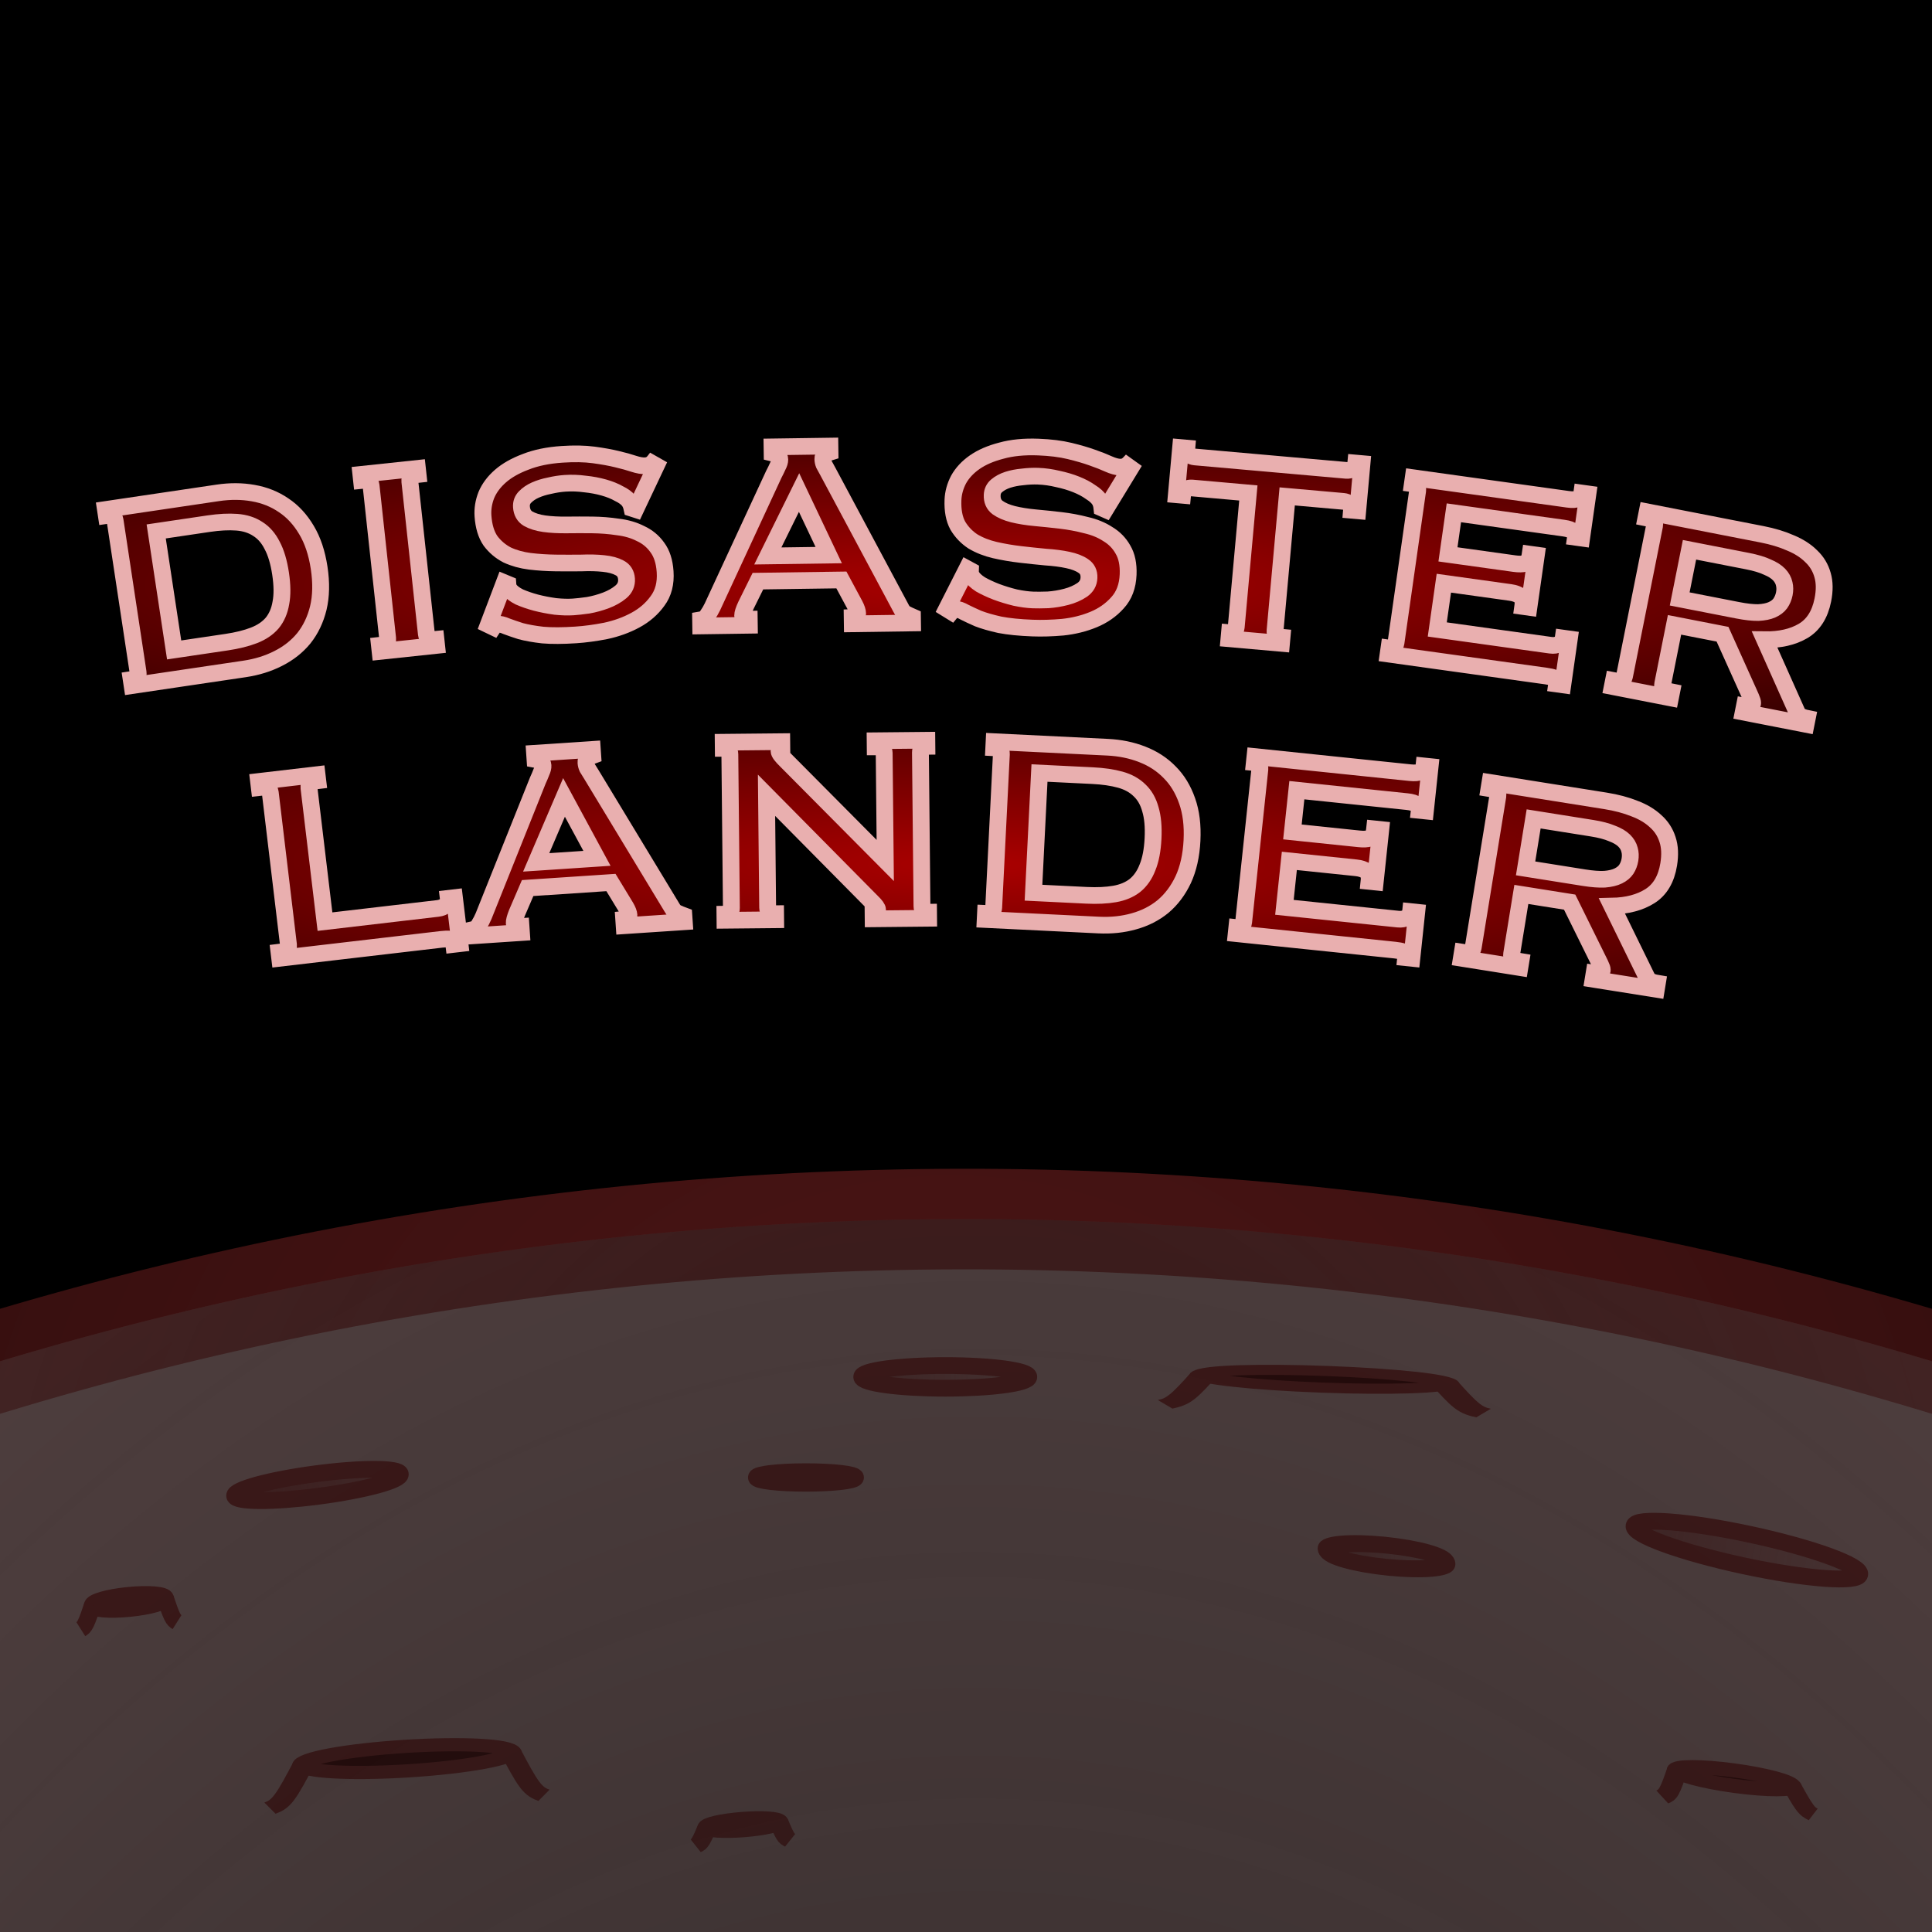 <?xml version="1.0" encoding="UTF-8" standalone="no"?>
<!-- Created with Inkscape (http://www.inkscape.org/) -->

<svg
   width="800"
   height="800"
   viewBox="0 0 211.667 211.667"
   version="1.1"
   id="svg1198"
   sodipodi:docname="disaster-lander-0016.svg"
   inkscape:export-filename="/Users/beacom/digital-art/vector/branding/disaster-lander-0016.png"
   inkscape:export-xdpi="96"
   inkscape:export-ydpi="96"
   inkscape:version="1.1.1 (c3084ef, 2021-09-22)"
   xmlns:inkscape="http://www.inkscape.org/namespaces/inkscape"
   xmlns:sodipodi="http://sodipodi.sourceforge.net/DTD/sodipodi-0.dtd"
   xmlns:xlink="http://www.w3.org/1999/xlink"
   xmlns="http://www.w3.org/2000/svg"
   xmlns:svg="http://www.w3.org/2000/svg">
  <sodipodi:namedview
     id="namedview1200"
     pagecolor="#ffffff"
     bordercolor="#fffb04"
     borderopacity="1"
     inkscape:pageshadow="2"
     inkscape:pageopacity="0.0"
     inkscape:pagecheckerboard="0"
     inkscape:document-units="mm"
     showgrid="false"
     units="px"
     showborder="true"
     inkscape:snap-page="true"
     inkscape:zoom="0.64432233"
     inkscape:cx="440.77318"
     inkscape:cy="452.41332"
     inkscape:window-width="1439"
     inkscape:window-height="763"
     inkscape:window-x="0"
     inkscape:window-y="25"
     inkscape:window-maximized="0"
     inkscape:current-layer="layer1"
     borderlayer="true" />
  <defs
     id="defs1195">
    <linearGradient
       inkscape:collect="always"
       id="linearGradient34368">
      <stop
         style="stop-color:#aa0000;stop-opacity:1;"
         offset="0"
         id="stop34364" />
      <stop
         style="stop-color:#aa0000;stop-opacity:0;"
         offset="1"
         id="stop34366" />
    </linearGradient>
    <radialGradient
       inkscape:collect="always"
       xlink:href="#linearGradient34368"
       id="radialGradient1681"
       cx="539.039"
       cy="-118.821"
       fx="539.039"
       fy="-118.821"
       r="212.807"
       gradientTransform="matrix(2.619,0.013,-0.002,0.396,-872.726,-78.777)"
       gradientUnits="userSpaceOnUse" />
    <radialGradient
       inkscape:collect="always"
       xlink:href="#linearGradient34368"
       id="radialGradient1689"
       cx="539.039"
       cy="-118.821"
       fx="539.039"
       fy="-118.821"
       r="212.807"
       gradientTransform="matrix(2.619,0.013,-0.002,0.396,-872.726,-78.777)"
       gradientUnits="userSpaceOnUse" />
    <radialGradient
       inkscape:collect="always"
       xlink:href="#linearGradient34368"
       id="radialGradient1704"
       cx="539.46"
       cy="-114.507"
       fx="539.46"
       fy="-114.507"
       r="258.689"
       gradientTransform="matrix(2.085,-0.002,3.5161887e-4,0.307,-585.514,-78.011)"
       gradientUnits="userSpaceOnUse" />
    <radialGradient
       inkscape:collect="always"
       xlink:href="#linearGradient34368"
       id="radialGradient1712"
       cx="539.46"
       cy="-114.507"
       fx="539.46"
       fy="-114.507"
       r="258.689"
       gradientTransform="matrix(2.085,-0.002,3.5161887e-4,0.307,-585.514,-78.011)"
       gradientUnits="userSpaceOnUse" />
    <inkscape:path-effect
       effect="bspline"
       id="path-effect43727"
       is_visible="true"
       lpeversion="1"
       weight="33.333"
       steps="2"
       helper_size="0"
       apply_no_weight="true"
       apply_with_weight="true"
       only_selected="false" />
    <inkscape:path-effect
       effect="bspline"
       id="path-effect43731"
       is_visible="true"
       lpeversion="1"
       weight="33.333"
       steps="2"
       helper_size="0"
       apply_no_weight="true"
       apply_with_weight="true"
       only_selected="false" />
    <inkscape:path-effect
       effect="bspline"
       id="path-effect43093"
       is_visible="true"
       lpeversion="1"
       weight="33.333"
       steps="2"
       helper_size="0"
       apply_no_weight="true"
       apply_with_weight="true"
       only_selected="false" />
    <inkscape:path-effect
       effect="bspline"
       id="path-effect43097"
       is_visible="true"
       lpeversion="1"
       weight="33.333"
       steps="2"
       helper_size="0"
       apply_no_weight="true"
       apply_with_weight="true"
       only_selected="false" />
    <inkscape:path-effect
       effect="bspline"
       id="path-effect43077"
       is_visible="true"
       lpeversion="1"
       weight="33.333"
       steps="2"
       helper_size="0"
       apply_no_weight="true"
       apply_with_weight="true"
       only_selected="false" />
    <inkscape:path-effect
       effect="bspline"
       id="path-effect43081"
       is_visible="true"
       lpeversion="1"
       weight="33.333"
       steps="2"
       helper_size="0"
       apply_no_weight="true"
       apply_with_weight="true"
       only_selected="false" />
    <inkscape:path-effect
       effect="bspline"
       id="path-effect43061"
       is_visible="true"
       lpeversion="1"
       weight="33.333"
       steps="2"
       helper_size="0"
       apply_no_weight="true"
       apply_with_weight="true"
       only_selected="false" />
    <inkscape:path-effect
       effect="bspline"
       id="path-effect43065"
       is_visible="true"
       lpeversion="1"
       weight="33.333"
       steps="2"
       helper_size="0"
       apply_no_weight="true"
       apply_with_weight="true"
       only_selected="false" />
    <inkscape:path-effect
       effect="bspline"
       id="path-effect42793"
       is_visible="true"
       lpeversion="1"
       weight="33.333"
       steps="2"
       helper_size="0"
       apply_no_weight="true"
       apply_with_weight="true"
       only_selected="false" />
    <inkscape:path-effect
       effect="bspline"
       id="path-effect43044"
       is_visible="true"
       lpeversion="1"
       weight="33.333"
       steps="2"
       helper_size="0"
       apply_no_weight="true"
       apply_with_weight="true"
       only_selected="false" />
    <radialGradient
       inkscape:collect="always"
       xlink:href="#linearGradient34368"
       id="radialGradient2617"
       cx="539.039"
       cy="-118.821"
       fx="539.039"
       fy="-118.821"
       r="212.807"
       gradientTransform="matrix(2.619,0.013,-0.002,0.396,-872.726,-78.777)"
       gradientUnits="userSpaceOnUse" />
    <radialGradient
       inkscape:collect="always"
       xlink:href="#linearGradient34368"
       id="radialGradient2625"
       cx="539.039"
       cy="-118.821"
       fx="539.039"
       fy="-118.821"
       r="212.807"
       gradientTransform="matrix(2.619,0.013,-0.002,0.396,-872.726,-78.777)"
       gradientUnits="userSpaceOnUse" />
    <radialGradient
       inkscape:collect="always"
       xlink:href="#linearGradient34368"
       id="radialGradient2640"
       cx="539.46"
       cy="-114.507"
       fx="539.46"
       fy="-114.507"
       r="258.689"
       gradientTransform="matrix(2.085,-0.002,3.5161887e-4,0.307,-585.514,-78.011)"
       gradientUnits="userSpaceOnUse" />
    <radialGradient
       inkscape:collect="always"
       xlink:href="#linearGradient34368"
       id="radialGradient2648"
       cx="539.46"
       cy="-114.507"
       fx="539.46"
       fy="-114.507"
       r="258.689"
       gradientTransform="matrix(2.085,-0.002,3.5161887e-4,0.307,-585.514,-78.011)"
       gradientUnits="userSpaceOnUse" />
    <radialGradient
       inkscape:collect="always"
       xlink:href="#linearGradient34368"
       id="radialGradient34372"
       cx="539.46"
       cy="-114.507"
       fx="539.46"
       fy="-114.507"
       r="258.689"
       gradientTransform="matrix(2.085,-0.002,3.5161887e-4,0.307,-585.514,-78.011)"
       gradientUnits="userSpaceOnUse" />
    <radialGradient
       inkscape:collect="always"
       xlink:href="#linearGradient34368"
       id="radialGradient3732"
       cx="539.46"
       cy="-114.507"
       fx="539.46"
       fy="-114.507"
       r="258.689"
       gradientTransform="matrix(2.085,-0.002,3.5161887e-4,0.307,-585.514,-78.011)"
       gradientUnits="userSpaceOnUse" />
    <radialGradient
       inkscape:collect="always"
       xlink:href="#linearGradient34368"
       id="radialGradient3740"
       cx="539.46"
       cy="-114.507"
       fx="539.46"
       fy="-114.507"
       r="258.689"
       gradientTransform="matrix(2.085,-0.002,3.5161887e-4,0.307,-585.514,-78.011)"
       gradientUnits="userSpaceOnUse" />
    <radialGradient
       inkscape:collect="always"
       xlink:href="#linearGradient34368"
       id="radialGradient3748"
       cx="539.46"
       cy="-114.507"
       fx="539.46"
       fy="-114.507"
       r="258.689"
       gradientTransform="matrix(2.085,-0.002,3.5161887e-4,0.307,-585.514,-78.011)"
       gradientUnits="userSpaceOnUse" />
    <radialGradient
       inkscape:collect="always"
       xlink:href="#linearGradient34368"
       id="radialGradient3756"
       cx="539.46"
       cy="-114.507"
       fx="539.46"
       fy="-114.507"
       r="258.689"
       gradientTransform="matrix(2.085,-0.002,3.5161887e-4,0.307,-585.514,-78.011)"
       gradientUnits="userSpaceOnUse" />
    <radialGradient
       inkscape:collect="always"
       xlink:href="#linearGradient34368"
       id="radialGradient3764"
       cx="539.46"
       cy="-114.507"
       fx="539.46"
       fy="-114.507"
       r="258.689"
       gradientTransform="matrix(2.085,-0.002,3.5161887e-4,0.307,-585.514,-78.011)"
       gradientUnits="userSpaceOnUse" />
    <radialGradient
       inkscape:collect="always"
       xlink:href="#linearGradient34368"
       id="radialGradient3772"
       cx="539.46"
       cy="-114.507"
       fx="539.46"
       fy="-114.507"
       r="258.689"
       gradientTransform="matrix(2.085,-0.002,3.5161887e-4,0.307,-585.514,-78.011)"
       gradientUnits="userSpaceOnUse" />
    <radialGradient
       inkscape:collect="always"
       xlink:href="#linearGradient34368"
       id="radialGradient3780"
       cx="539.46"
       cy="-114.507"
       fx="539.46"
       fy="-114.507"
       r="258.689"
       gradientTransform="matrix(2.085,-0.002,3.5161887e-4,0.307,-585.514,-78.011)"
       gradientUnits="userSpaceOnUse" />
    <radialGradient
       inkscape:collect="always"
       xlink:href="#linearGradient34368"
       id="radialGradient3788"
       cx="539.46"
       cy="-114.507"
       fx="539.46"
       fy="-114.507"
       r="258.689"
       gradientTransform="matrix(2.085,-0.002,3.5161887e-4,0.307,-585.514,-78.011)"
       gradientUnits="userSpaceOnUse" />
    <radialGradient
       inkscape:collect="always"
       xlink:href="#linearGradient34368"
       id="radialGradient34370"
       cx="539.039"
       cy="-118.821"
       fx="539.039"
       fy="-118.821"
       r="212.807"
       gradientTransform="matrix(2.619,0.013,-0.002,0.396,-872.726,-78.777)"
       gradientUnits="userSpaceOnUse" />
    <radialGradient
       inkscape:collect="always"
       xlink:href="#linearGradient34368"
       id="radialGradient3803"
       cx="539.039"
       cy="-118.821"
       fx="539.039"
       fy="-118.821"
       r="212.807"
       gradientTransform="matrix(2.619,0.013,-0.002,0.396,-872.726,-78.777)"
       gradientUnits="userSpaceOnUse" />
    <radialGradient
       inkscape:collect="always"
       xlink:href="#linearGradient34368"
       id="radialGradient3811"
       cx="539.039"
       cy="-118.821"
       fx="539.039"
       fy="-118.821"
       r="212.807"
       gradientTransform="matrix(2.619,0.013,-0.002,0.396,-872.726,-78.777)"
       gradientUnits="userSpaceOnUse" />
    <radialGradient
       inkscape:collect="always"
       xlink:href="#linearGradient34368"
       id="radialGradient3819"
       cx="539.039"
       cy="-118.821"
       fx="539.039"
       fy="-118.821"
       r="212.807"
       gradientTransform="matrix(2.619,0.013,-0.002,0.396,-872.726,-78.777)"
       gradientUnits="userSpaceOnUse" />
    <radialGradient
       inkscape:collect="always"
       xlink:href="#linearGradient34368"
       id="radialGradient3827"
       cx="539.039"
       cy="-118.821"
       fx="539.039"
       fy="-118.821"
       r="212.807"
       gradientTransform="matrix(2.619,0.013,-0.002,0.396,-872.726,-78.777)"
       gradientUnits="userSpaceOnUse" />
    <radialGradient
       inkscape:collect="always"
       xlink:href="#linearGradient34368"
       id="radialGradient3835"
       cx="539.039"
       cy="-118.821"
       fx="539.039"
       fy="-118.821"
       r="212.807"
       gradientTransform="matrix(2.619,0.013,-0.002,0.396,-872.726,-78.777)"
       gradientUnits="userSpaceOnUse" />
    <radialGradient
       inkscape:collect="always"
       xlink:href="#linearGradient34368"
       id="radialGradient3843"
       cx="539.039"
       cy="-118.821"
       fx="539.039"
       fy="-118.821"
       r="212.807"
       gradientTransform="matrix(2.619,0.013,-0.002,0.396,-872.726,-78.777)"
       gradientUnits="userSpaceOnUse" />
    <radialGradient
       inkscape:collect="always"
       xlink:href="#linearGradient34368"
       id="radialGradient3869"
       gradientUnits="userSpaceOnUse"
       gradientTransform="matrix(2.085,-0.002,3.5161887e-4,0.307,-585.514,-78.011)"
       cx="539.46"
       cy="-114.507"
       fx="539.46"
       fy="-114.507"
       r="258.689" />
    <radialGradient
       inkscape:collect="always"
       xlink:href="#linearGradient34368"
       id="radialGradient3871"
       gradientUnits="userSpaceOnUse"
       gradientTransform="matrix(2.085,-0.002,3.5161887e-4,0.307,-585.514,-78.011)"
       cx="539.46"
       cy="-114.507"
       fx="539.46"
       fy="-114.507"
       r="258.689" />
    <radialGradient
       inkscape:collect="always"
       xlink:href="#linearGradient34368"
       id="radialGradient3873"
       gradientUnits="userSpaceOnUse"
       gradientTransform="matrix(2.085,-0.002,3.5161887e-4,0.307,-585.514,-78.011)"
       cx="539.46"
       cy="-114.507"
       fx="539.46"
       fy="-114.507"
       r="258.689" />
    <radialGradient
       inkscape:collect="always"
       xlink:href="#linearGradient34368"
       id="radialGradient3875"
       gradientUnits="userSpaceOnUse"
       gradientTransform="matrix(2.085,-0.002,3.5161887e-4,0.307,-585.514,-78.011)"
       cx="539.46"
       cy="-114.507"
       fx="539.46"
       fy="-114.507"
       r="258.689" />
    <radialGradient
       inkscape:collect="always"
       xlink:href="#linearGradient34368"
       id="radialGradient3877"
       gradientUnits="userSpaceOnUse"
       gradientTransform="matrix(2.085,-0.002,3.5161887e-4,0.307,-585.514,-78.011)"
       cx="539.46"
       cy="-114.507"
       fx="539.46"
       fy="-114.507"
       r="258.689" />
    <radialGradient
       inkscape:collect="always"
       xlink:href="#linearGradient34368"
       id="radialGradient3879"
       gradientUnits="userSpaceOnUse"
       gradientTransform="matrix(2.085,-0.002,3.5161887e-4,0.307,-585.514,-78.011)"
       cx="539.46"
       cy="-114.507"
       fx="539.46"
       fy="-114.507"
       r="258.689" />
    <radialGradient
       inkscape:collect="always"
       xlink:href="#linearGradient34368"
       id="radialGradient3881"
       gradientUnits="userSpaceOnUse"
       gradientTransform="matrix(2.085,-0.002,3.5161887e-4,0.307,-585.514,-78.011)"
       cx="539.46"
       cy="-114.507"
       fx="539.46"
       fy="-114.507"
       r="258.689" />
    <radialGradient
       inkscape:collect="always"
       xlink:href="#linearGradient34368"
       id="radialGradient3883"
       gradientUnits="userSpaceOnUse"
       gradientTransform="matrix(2.085,-0.002,3.5161887e-4,0.307,-585.514,-78.011)"
       cx="539.46"
       cy="-114.507"
       fx="539.46"
       fy="-114.507"
       r="258.689" />
    <radialGradient
       inkscape:collect="always"
       xlink:href="#linearGradient34368"
       id="radialGradient3885"
       gradientUnits="userSpaceOnUse"
       gradientTransform="matrix(2.619,0.013,-0.002,0.396,-872.726,-78.777)"
       cx="539.039"
       cy="-118.821"
       fx="539.039"
       fy="-118.821"
       r="212.807" />
    <radialGradient
       inkscape:collect="always"
       xlink:href="#linearGradient34368"
       id="radialGradient3887"
       gradientUnits="userSpaceOnUse"
       gradientTransform="matrix(2.619,0.013,-0.002,0.396,-872.726,-78.777)"
       cx="539.039"
       cy="-118.821"
       fx="539.039"
       fy="-118.821"
       r="212.807" />
    <radialGradient
       inkscape:collect="always"
       xlink:href="#linearGradient34368"
       id="radialGradient3889"
       gradientUnits="userSpaceOnUse"
       gradientTransform="matrix(2.619,0.013,-0.002,0.396,-872.726,-78.777)"
       cx="539.039"
       cy="-118.821"
       fx="539.039"
       fy="-118.821"
       r="212.807" />
    <radialGradient
       inkscape:collect="always"
       xlink:href="#linearGradient34368"
       id="radialGradient3891"
       gradientUnits="userSpaceOnUse"
       gradientTransform="matrix(2.619,0.013,-0.002,0.396,-872.726,-78.777)"
       cx="539.039"
       cy="-118.821"
       fx="539.039"
       fy="-118.821"
       r="212.807" />
    <radialGradient
       inkscape:collect="always"
       xlink:href="#linearGradient34368"
       id="radialGradient3893"
       gradientUnits="userSpaceOnUse"
       gradientTransform="matrix(2.619,0.013,-0.002,0.396,-872.726,-78.777)"
       cx="539.039"
       cy="-118.821"
       fx="539.039"
       fy="-118.821"
       r="212.807" />
    <radialGradient
       inkscape:collect="always"
       xlink:href="#linearGradient34368"
       id="radialGradient3895"
       gradientUnits="userSpaceOnUse"
       gradientTransform="matrix(2.619,0.013,-0.002,0.396,-872.726,-78.777)"
       cx="539.039"
       cy="-118.821"
       fx="539.039"
       fy="-118.821"
       r="212.807" />
    <radialGradient
       inkscape:collect="always"
       xlink:href="#linearGradient43975"
       id="radialGradient43977"
       cx="1168.128"
       cy="-535.872"
       fx="1168.128"
       fy="-535.872"
       r="1282.729"
       gradientUnits="userSpaceOnUse"
       gradientTransform="matrix(-0.006,-0.285,0.492,-0.01,768.583,209.75)" />
    <linearGradient
       inkscape:collect="always"
       id="linearGradient43975">
      <stop
         style="stop-color:#1a1a1a;stop-opacity:1;"
         offset="0"
         id="stop43971" />
      <stop
         style="stop-color:#1a1a1a;stop-opacity:0;"
         offset="1"
         id="stop43973" />
    </linearGradient>
    <linearGradient
       inkscape:collect="always"
       xlink:href="#linearGradient43127"
       id="linearGradient43735"
       gradientUnits="userSpaceOnUse"
       x1="422.897"
       y1="-67.226"
       x2="593.078"
       y2="-66.141"
       gradientTransform="matrix(0.208,0,0,0.281,31.825,175.939)" />
    <linearGradient
       inkscape:collect="always"
       id="linearGradient43127">
      <stop
         style="stop-color:#501616;stop-opacity:1;"
         offset="0"
         id="stop43123" />
      <stop
         style="stop-color:#501616;stop-opacity:0;"
         offset="1"
         id="stop43125" />
    </linearGradient>
    <linearGradient
       inkscape:collect="always"
       xlink:href="#linearGradient43127"
       id="linearGradient43715"
       gradientUnits="userSpaceOnUse"
       x1="422.897"
       y1="-67.226"
       x2="593.078"
       y2="-66.141"
       gradientTransform="matrix(0.395,0,0,0.405,17.502,152.664)" />
    <linearGradient
       inkscape:collect="always"
       xlink:href="#linearGradient43127"
       id="linearGradient43711"
       gradientUnits="userSpaceOnUse"
       x1="422.897"
       y1="-67.226"
       x2="593.078"
       y2="-66.141"
       gradientTransform="matrix(0.17,0,0,0.146,0.762,171.528)" />
    <linearGradient
       inkscape:collect="always"
       xlink:href="#linearGradient43127"
       id="linearGradient43213"
       gradientUnits="userSpaceOnUse"
       x1="456.562"
       y1="-60.095"
       x2="643.721"
       y2="-58.055"
       gradientTransform="matrix(0.286,0,0,0.286,-134.292,184.768)" />
    <linearGradient
       inkscape:collect="always"
       xlink:href="#linearGradient43127"
       id="linearGradient43129"
       x1="422.897"
       y1="-67.226"
       x2="593.078"
       y2="-66.141"
       gradientUnits="userSpaceOnUse"
       gradientTransform="matrix(0.286,0,0,0.286,-44.001,169.78)" />
    <radialGradient
       inkscape:collect="always"
       xlink:href="#linearGradient43127"
       id="radialGradient38534"
       cx="1160.321"
       cy="-1650.848"
       fx="1160.321"
       fy="-1650.848"
       r="1289.079"
       gradientUnits="userSpaceOnUse"
       gradientTransform="matrix(-0.006,-0.286,0.286,-0.006,658.417,213.519)" />
  </defs>
  <g
     inkscape:label="Layer 1"
     inkscape:groupmode="layer"
     id="layer1">
    <rect
       style="fill:#000000;stroke-width:0.265;stroke-linejoin:round;stroke-dashoffset:20"
       id="rect4458"
       width="211.667"
       height="211.667"
       x="0"
       y="0" />
    <g
       aria-label="DISASTER"
       transform="matrix(0.369,0,0,0.365,-92.44,105.787)"
       id="text6271"
       style="font-size:101.6px;line-height:1.25;font-family:Copperplate;-inkscape-font-specification:Copperplate;text-align:center;text-anchor:middle;fill:url(#radialGradient34372);stroke:#e9afaf;stroke-width:5.004">
      <path
         d="m 317.794,-97.076 q 4.722,-0.708 8.119,-2.039 3.396,-1.331 5.406,-3.687 1.995,-2.456 2.588,-6.038 0.694,-3.597 -0.089,-8.822 -0.783,-5.225 -2.501,-8.46 -1.617,-3.251 -4.229,-4.914 -2.627,-1.764 -6.264,-2.041 -3.637,-0.277 -8.36,0.431 l -15.574,2.334 5.33,35.569 z m -2.606,-44.813 q 5.526,-0.828 10.49,0.072 5.064,0.885 9.077,3.674 3.999,2.688 6.761,7.411 2.747,4.622 3.756,11.354 1.009,6.732 -0.248,12.057 -1.272,5.225 -4.292,9.067 -3.035,3.742 -7.617,6.073 -4.482,2.315 -10.008,3.144 l -33.359,4.999 -0.271,-1.809 q 2.311,-0.346 2.04,-2.155 l -6.836,-45.617 q -0.271,-1.809 -2.582,-1.462 l -0.271,-1.809 z"
         style="font-size:101.6px;fill:url(#radialGradient3869);stroke-width:5.004"
         id="path3674" />
      <path
         d="m 363.175,-96.114 q 2.627,-0.282 2.431,-2.1 L 360.686,-144.078 q -0.195,-1.818 -2.822,-1.537 l -0.195,-1.818 16.769,-1.799 0.195,1.818 q -2.627,0.282 -2.431,2.1 l 4.921,45.863 q 0.195,1.818 2.822,1.537 l 0.195,1.818 -16.769,1.799 z"
         style="font-size:101.6px;fill:url(#radialGradient3871);stroke-width:5.004"
         id="path3676" />
      <path
         d="m 400.248,-114.931 1.048,0.439 q 0.061,0.912 0.515,1.595 0.791,1.169 2.901,2.249 2.204,0.972 4.901,1.707 2.798,0.728 5.779,1.139 2.974,0.309 5.305,0.152 1.723,-0.116 4.447,-0.503 2.717,-0.488 5.298,-1.477 2.581,-0.988 4.412,-2.537 1.831,-1.549 1.674,-3.88 -0.157,-2.332 -2.057,-3.324 -1.798,-0.999 -4.772,-1.308 -2.872,-0.316 -6.63,-0.165 -3.663,0.043 -7.536,-0.002 -3.873,-0.045 -7.671,-0.502 -3.697,-0.464 -6.746,-1.888 -2.954,-1.532 -4.97,-4.248 -1.921,-2.824 -2.235,-7.487 -0.211,-3.142 1.003,-6.279 1.316,-3.143 4.2,-5.68 2.884,-2.536 7.452,-4.269 4.561,-1.834 10.846,-2.257 5.373,-0.362 9.381,0.183 4.008,0.545 6.908,1.266 3.001,0.715 4.982,1.396 2.082,0.675 3.4,0.586 1.419,-0.096 1.986,-0.745 l 1.271,0.729 -6.142,13.142 -1.041,-0.337 q -0.298,-1.406 -0.968,-2.277 -0.893,-1.162 -2.894,-2.147 -1.907,-1.094 -4.502,-1.835 -2.596,-0.742 -5.57,-1.051 -2.981,-0.41 -5.92,-0.213 -2.23,0.15 -4.636,0.719 -2.311,0.461 -4.189,1.3 -1.878,0.839 -3.114,2.144 -1.141,1.197 -1.025,2.92 0.164,2.433 1.969,3.533 1.907,1.094 4.786,1.511 2.981,0.41 6.644,0.368 3.764,-0.05 7.637,-0.005 3.873,0.045 7.576,0.61 3.798,0.457 6.753,1.99 3.049,1.424 4.963,4.147 2.016,2.716 2.323,7.277 0.355,5.271 -2.259,8.808 -2.512,3.529 -6.539,5.735 -4.027,2.206 -8.845,3.243 -4.723,0.929 -8.88,1.208 -5.778,0.389 -9.773,0.047 -3.9,-0.45 -6.597,-1.185 -2.602,-0.843 -4.171,-1.45 -1.575,-0.709 -2.69,-0.634 -0.71,0.048 -1.263,0.9 l -1.474,-0.715 z"
         style="font-size:101.6px;fill:url(#radialGradient3873);stroke-width:5.004"
         id="path3678" />
      <path
         d="m 496.567,-123.211 -8.803,-18.774 -9.28,19.032 z m -38.029,19.443 q 1.318,-0.222 2.013,-1.35 0.797,-1.129 1.488,-2.562 l 18.23,-39.787 q 0.692,-1.331 1.184,-2.456 0.594,-1.126 0.582,-1.939 -0.015,-1.016 -0.731,-1.412 -0.717,-0.396 -1.533,-0.588 l -0.026,-1.829 17.169,-0.245 0.026,1.829 q -0.708,0.213 -1.414,0.63 -0.707,0.315 -0.691,1.432 0.012,0.813 0.328,1.621 0.418,0.807 1.148,2.117 l 21.721,41.045 q 0.524,1.11 1.344,1.607 0.922,0.495 2.046,0.987 l 0.026,1.829 -17.88,0.255 -0.026,-1.829 q 0.406,-0.006 1.012,-0.319 0.605,-0.313 0.596,-0.923 -0.015,-1.016 -0.85,-2.63 l -3.968,-7.462 -24.788,0.354 -3.554,7.265 q -0.985,2.148 -0.972,3.062 0.016,1.117 1.946,1.09 l 0.026,1.829 -14.426,0.206 z"
         style="font-size:101.6px;fill:url(#radialGradient3875);stroke-width:5.004"
         id="path3680" />
      <path
         d="m 537.642,-119.14 0.996,0.547 q -0.035,0.914 0.343,1.64 0.664,1.246 2.647,2.542 2.089,1.199 4.693,2.215 2.706,1.02 5.627,1.742 2.925,0.621 5.26,0.711 1.726,0.067 4.475,-0.031 2.753,-0.199 5.424,-0.909 2.671,-0.71 4.655,-2.057 1.984,-1.347 2.074,-3.682 0.09,-2.335 -1.694,-3.522 -1.683,-1.183 -4.607,-1.805 -2.823,-0.617 -6.576,-0.864 -3.647,-0.344 -7.493,-0.798 -3.846,-0.453 -7.575,-1.309 -3.627,-0.852 -6.509,-2.59 -2.776,-1.836 -4.494,-4.749 -1.612,-3.011 -1.432,-7.681 0.121,-3.147 1.66,-6.138 1.64,-2.987 4.776,-5.204 3.136,-2.218 7.861,-3.459 4.729,-1.343 11.023,-1.1 5.381,0.208 9.309,1.173 3.928,0.965 6.736,1.988 2.909,1.027 4.807,1.914 1.999,0.891 3.319,0.942 1.421,0.055 2.054,-0.531 l 1.187,0.859 -7.495,12.42 -1,-0.445 q -0.148,-1.429 -0.722,-2.366 -0.765,-1.25 -2.651,-2.441 -1.78,-1.289 -4.283,-2.3 -2.503,-1.012 -5.427,-1.633 -2.921,-0.723 -5.865,-0.836 -2.234,-0.086 -4.686,0.226 -2.347,0.214 -4.303,0.851 -1.956,0.636 -3.323,1.804 -1.261,1.07 -1.328,2.796 -0.094,2.437 1.585,3.721 1.78,1.289 4.6,2.008 2.921,0.723 6.568,1.067 3.749,0.348 7.595,0.801 3.846,0.453 7.47,1.407 3.729,0.856 6.505,2.691 2.882,1.738 4.498,4.647 1.718,2.913 1.541,7.482 -0.204,5.279 -3.176,8.52 -2.87,3.245 -7.107,5.013 -4.237,1.768 -9.138,2.291 -4.795,0.425 -8.958,0.264 -5.787,-0.223 -9.723,-0.985 -3.83,-0.86 -6.435,-1.875 -2.499,-1.113 -3.994,-1.883 -1.492,-0.871 -2.608,-0.914 -0.711,-0.027 -1.351,0.761 l -1.39,-0.867 z"
         style="font-size:101.6px;fill:url(#radialGradient3877);stroke-width:5.004"
         id="path3682" />
      <path
         d="m 629.089,-100.553 q -0.163,1.822 2.063,2.021 l -0.163,1.822 -15.584,-1.394 0.163,-1.822 q 0.708,0.063 1.251,-0.296 0.652,-0.452 0.734,-1.362 l 3.603,-40.276 -16.697,-1.494 q -0.911,-0.082 -1.867,0.343 -0.855,0.434 -0.982,1.85 l -1.822,-0.163 1.267,-14.167 1.822,0.163 q -0.127,1.417 0.638,1.995 0.866,0.587 1.776,0.669 l 44.931,4.019 q 0.911,0.082 1.766,-0.352 0.956,-0.425 1.083,-1.841 l 1.822,0.163 -1.267,14.167 -1.822,-0.163 q 0.127,-1.417 -0.739,-2.004 -0.764,-0.578 -1.675,-0.66 l -16.697,-1.494 z"
         style="font-size:101.6px;fill:url(#radialGradient3879);stroke-width:5.004"
         id="path3684" />
      <path
         d="m 718.29,-128.561 q 0.156,-1.107 -0.679,-1.737 -0.72,-0.717 -2.833,-1.014 l -32.597,-4.59 -1.757,12.475 19.719,2.777 q 2.012,0.283 3.19,-0.064 1.192,-0.448 1.518,-2.762 l 1.811,0.255 -2.21,15.695 -1.811,-0.255 q 0.326,-2.314 -0.696,-3.073 -1.008,-0.86 -3.02,-1.143 l -19.719,-2.777 -1.955,13.884 33.603,4.732 q 1.509,0.213 2.514,-0.364 1.105,-0.563 1.275,-1.77 l 1.811,0.255 -1.941,13.783 -1.811,-0.255 q 0.213,-1.509 -0.765,-1.852 -0.877,-0.329 -2.386,-0.541 l -46.883,-6.602 0.255,-1.811 q 0.704,0.099 1.264,-0.232 0.674,-0.418 0.802,-1.324 l 6.432,-45.676 q 0.128,-0.905 -0.419,-1.393 -0.432,-0.574 -1.136,-0.673 l 0.255,-1.811 45.877,6.46 q 2.113,0.298 3.003,-0.193 1.005,-0.577 1.16,-1.683 l 1.811,0.255 -1.87,13.28 z"
         style="font-size:101.6px;fill:url(#radialGradient3881);stroke-width:5.004"
         id="path3686" />
      <path
         d="m 766.468,-106.643 q 3.588,0.709 6.079,0.683 2.51,-0.126 4.103,-0.847 1.592,-0.721 2.446,-1.899 0.874,-1.277 1.189,-2.872 0.315,-1.595 -0.027,-3.009 -0.322,-1.514 -1.521,-2.786 -1.199,-1.272 -3.492,-2.243 -2.274,-1.071 -5.862,-1.779 l -17.244,-3.406 -2.914,14.752 z m 7.198,-22.812 q 4.784,0.945 8.495,2.61 3.73,1.565 6.147,4.01 2.437,2.345 3.341,5.631 0.924,3.186 0.078,7.472 -1.299,6.579 -5.876,9.299 -4.576,2.721 -11.391,2.618 l 9.516,21.556 q 0.501,1.135 1.359,1.511 0.957,0.396 1.755,0.554 l -0.354,1.794 -18.639,-3.681 0.354,-1.794 q 0.897,0.177 1.554,-0.004 0.757,-0.161 0.855,-0.66 0.098,-0.498 -0.182,-1.175 -0.261,-0.776 -0.842,-2.03 l -7.893,-17.715 -14.253,-2.815 -3.504,17.742 q -0.177,0.897 0.322,1.514 0.619,0.537 2.313,0.871 l -0.354,1.794 -17.244,-3.406 0.354,-1.794 q 2.891,0.571 3.245,-1.223 l 8.938,-45.252 q 0.354,-1.794 -2.536,-2.365 l 0.354,-1.794 z"
         style="font-size:101.6px;fill:url(#radialGradient3883);stroke-width:5.004"
         id="path3688" />
    </g>
    <g
       aria-label="LANDER"
       transform="matrix(0.369,0,0,0.365,-92.44,138.113)"
       id="text31506"
       style="font-size:101.6px;line-height:1.25;font-family:Copperplate;-inkscape-font-specification:Copperplate;text-align:center;text-anchor:middle;fill:url(#radialGradient34370);stroke:#e9afaf;stroke-width:5.004">
      <path
         d="m 385.255,-94.925 q -0.179,-1.513 -1.212,-1.596 -0.932,-0.094 -2.445,0.085 l -48.026,5.684 -0.215,-1.816 q 3.027,-0.358 2.812,-2.174 l -5.421,-45.807 q -0.215,-1.816 -3.242,-1.458 l -0.215,-1.816 17.354,-2.054 0.215,1.816 q -2.825,0.334 -2.61,2.15 l 4.752,40.157 33.497,-3.964 q 1.513,-0.179 2.338,-0.993 0.925,-0.826 0.782,-2.036 l 1.816,-0.215 1.636,13.823 z"
         id="path3691"
         style="fill:url(#radialGradient3885);stroke-width:5.004" />
      <path
         d="m 427.757,-120.753 -9.782,-18.283 -8.262,19.496 z m -36.95,21.424 q 1.304,-0.291 1.939,-1.454 0.736,-1.17 1.35,-2.636 l 16.103,-40.694 q 0.621,-1.366 1.053,-2.515 0.533,-1.156 0.479,-1.967 -0.068,-1.014 -0.805,-1.371 -0.737,-0.358 -1.561,-0.506 l -0.123,-1.825 17.132,-1.151 0.123,1.825 q -0.696,0.25 -1.378,0.704 -0.689,0.352 -0.614,1.467 0.054,0.811 0.413,1.601 0.46,0.784 1.258,2.054 l 23.858,39.841 q 0.582,1.081 1.427,1.533 0.946,0.446 2.096,0.877 l 0.123,1.825 -17.841,1.199 -0.123,-1.825 q 0.405,-0.027 0.993,-0.372 0.588,-0.345 0.547,-0.953 -0.068,-1.014 -0.988,-2.581 l -4.356,-7.243 -24.735,1.662 -3.166,7.443 q -0.871,2.197 -0.809,3.109 0.075,1.115 2.001,0.986 l 0.123,1.825 -14.395,0.967 z"
         id="path3693"
         style="fill:url(#radialGradient3887);stroke-width:5.004" />
      <path
         d="m 465.755,-103.992 q 1.93,-0.019 1.912,-1.848 l -0.456,-46.124 q -0.018,-1.829 -1.948,-1.81 l -0.018,-1.829 17.373,-0.172 0.018,1.829 q -0.813,0.008 -0.803,1.024 0.008,0.813 2.06,2.825 l 29.457,29.987 -0.319,-32.307 q -0.018,-1.829 -2.66,-1.803 l -0.018,-1.829 15.341,-0.152 0.018,1.829 q -1.93,0.019 -1.912,1.848 l 0.456,46.124 q 0.018,1.829 1.948,1.81 l 0.018,1.829 -16.458,0.163 -0.018,-1.829 q 1.321,-0.013 1.312,-0.927 -0.007,-0.711 -1.649,-2.321 l -31.306,-32.001 0.333,33.73 q 0.018,1.829 2.355,1.806 l 0.018,1.829 -15.036,0.149 z"
         id="path3695"
         style="fill:url(#radialGradient3889);stroke-width:5.004" />
      <path
         d="m 573.095,-109.657 q 4.769,0.236 8.361,-0.4 3.592,-0.636 6.026,-2.55 2.439,-2.015 3.727,-5.41 1.389,-3.39 1.65,-8.667 0.261,-5.277 -0.786,-8.787 -0.945,-3.505 -3.179,-5.651 -2.228,-2.247 -5.74,-3.234 -3.511,-0.988 -8.281,-1.224 l -15.729,-0.779 -1.779,35.922 z m 6.27,-44.448 q 5.581,0.276 10.27,2.136 4.79,1.865 8.176,5.389 3.391,3.423 5.169,8.597 1.783,5.073 1.447,11.872 -0.337,6.799 -2.617,11.772 -2.276,4.872 -5.993,8.045 -3.712,3.071 -8.664,4.454 -4.85,1.387 -10.431,1.111 l -33.69,-1.668 0.09,-1.827 q 2.334,0.116 2.424,-1.711 l 2.281,-46.07 q 0.09,-1.827 -2.244,-1.942 l 0.09,-1.827 z"
         id="path3697"
         style="fill:url(#radialGradient3891);stroke-width:5.004" />
      <path
         d="m 671.905,-135.149 q 0.117,-1.111 -0.74,-1.712 -0.745,-0.691 -2.867,-0.914 l -32.739,-3.435 -1.315,12.53 19.805,2.078 q 2.021,0.212 3.185,-0.177 1.175,-0.49 1.419,-2.814 l 1.819,0.191 -1.654,15.763 -1.819,-0.191 q 0.244,-2.324 -0.804,-3.047 -1.037,-0.824 -3.058,-1.036 l -19.805,-2.078 -1.463,13.944 33.749,3.541 q 1.516,0.159 2.499,-0.453 1.085,-0.601 1.212,-1.814 l 1.819,0.191 -1.452,13.843 -1.819,-0.191 q 0.159,-1.516 -0.83,-1.824 -0.888,-0.298 -2.404,-0.457 l -47.087,-4.94 0.191,-1.819 q 0.707,0.074 1.255,-0.277 0.659,-0.442 0.755,-1.351 l 4.813,-45.875 q 0.095,-0.909 -0.468,-1.377 -0.452,-0.558 -1.16,-0.632 l 0.191,-1.819 46.077,4.834 q 2.122,0.223 2.994,-0.299 0.984,-0.612 1.1,-1.723 l 1.819,0.191 -1.399,13.338 z"
         id="path3699"
         style="fill:url(#radialGradient3893);stroke-width:5.004" />
      <path
         d="m 720.828,-114.948 q 3.611,0.581 6.099,0.467 2.504,-0.214 4.07,-0.991 1.566,-0.777 2.378,-1.984 0.828,-1.307 1.086,-2.912 0.258,-1.605 -0.134,-3.006 -0.376,-1.501 -1.619,-2.73 -1.243,-1.229 -3.569,-2.118 -2.311,-0.989 -5.922,-1.571 l -17.353,-2.794 -2.39,14.846 z m 6.387,-23.052 q 4.815,0.775 8.581,2.308 3.783,1.432 6.285,3.79 2.518,2.258 3.538,5.509 1.036,3.151 0.342,7.464 -1.066,6.62 -5.543,9.501 -4.477,2.881 -11.291,3.019 l 10.273,21.206 q 0.541,1.116 1.411,1.462 0.971,0.362 1.773,0.491 l -0.291,1.806 -18.758,-3.02 0.291,-1.806 q 0.903,0.145 1.553,-0.059 0.751,-0.188 0.831,-0.689 0.081,-0.502 -0.224,-1.168 -0.288,-0.767 -0.913,-1.999 l -8.515,-17.425 -14.344,-2.309 -2.875,17.855 q -0.145,0.903 0.376,1.501 0.638,0.514 2.343,0.789 l -0.291,1.806 -17.353,-2.794 0.291,-1.806 q 2.909,0.468 3.2,-1.337 l 7.332,-45.54 q 0.291,-1.806 -2.618,-2.274 l 0.291,-1.806 z"
         id="path3701"
         style="fill:url(#radialGradient3895);stroke-width:5.004" />
    </g>
    <circle
       style="fill:#6c5353;stroke:url(#radialGradient38534);stroke-width:11.019;stroke-linejoin:round;stroke-miterlimit:4;stroke-dasharray:none;stroke-dashoffset:20;stroke-opacity:1"
       id="path4491"
       cx="498.104"
       cy="-117.38"
       r="367.128"
       transform="rotate(91.325)" />
    <g
       id="circle20869"
       transform="matrix(0.286,0,0,0.286,-39.768,128.505)"
       style="stroke-width:3.031" />
    <g
       id="g43049"
       transform="matrix(0.148,0,0,0.091,9.757,194.117)"
       style="stroke-width:7.495">
      <ellipse
         style="fill:#2b0000;fill-opacity:1;stroke:#501616;stroke-width:15.864;stroke-linejoin:round;stroke-miterlimit:4;stroke-dasharray:none;stroke-dashoffset:20;stroke-opacity:1"
         id="path38884"
         cx="235.71"
         cy="8.316"
         rx="77.303"
         ry="14.779"
         transform="rotate(-5.89)" />
      <path
         style="fill:none;stroke:#501616;stroke-width:15.864;stroke-linecap:butt;stroke-linejoin:miter;stroke-miterlimit:4;stroke-dasharray:none;stroke-opacity:1"
         d="m 158.699,-9.133 c -5.068,15.671 -10.135,31.341 -14.267,40.151 -4.132,8.81 -7.328,10.759 -10.525,12.708"
         id="path42791"
         inkscape:path-effect="#path-effect42793"
         inkscape:original-d="M 158.69929,-9.1333265 C 153.63197,6.537478 148.56438,22.208017 143.49653,37.878293 c -3.19628,1.949373 -6.39269,3.898408 -9.58943,5.847215" />
      <path
         style="fill:none;stroke:#501616;stroke-width:15.864;stroke-linecap:butt;stroke-linejoin:miter;stroke-miterlimit:4;stroke-dasharray:none;stroke-opacity:1"
         d="m 311.978,-24.584 c 5.068,15.671 10.135,31.341 14.267,40.151 4.132,8.81 7.328,10.759 10.525,12.708"
         id="path43040"
         inkscape:path-effect="#path-effect43044"
         inkscape:original-d="m 311.97828,-24.584387 c 5.06732,15.6708048 10.13491,31.3413441 15.20276,47.01162 3.19628,1.949373 6.39269,3.898408 9.58943,5.847215" />
    </g>
    <g
       id="g43057"
       transform="matrix(0.052,0,0,0.05,1.888,176.3)"
       style="stroke-width:16.983">
      <ellipse
         style="fill:#2b0000;fill-opacity:1;stroke:#501616;stroke-width:35.947;stroke-linejoin:round;stroke-miterlimit:4;stroke-dasharray:none;stroke-dashoffset:20;stroke-opacity:1"
         id="ellipse43051"
         cx="235.71"
         cy="8.316"
         rx="77.303"
         ry="14.779"
         transform="rotate(-5.89)" />
      <path
         style="fill:none;stroke:#501616;stroke-width:35.947;stroke-linecap:butt;stroke-linejoin:miter;stroke-miterlimit:4;stroke-dasharray:none;stroke-opacity:1"
         d="m 158.699,-9.133 c -5.068,15.671 -10.135,31.341 -14.267,40.151 -4.132,8.81 -7.328,10.759 -10.525,12.708"
         id="path43053"
         inkscape:path-effect="#path-effect43061"
         inkscape:original-d="M 158.69929,-9.1333265 C 153.63197,6.537478 148.56438,22.208017 143.49653,37.878293 c -3.19628,1.949373 -6.39269,3.898408 -9.58943,5.847215" />
      <path
         style="fill:none;stroke:#501616;stroke-width:35.947;stroke-linecap:butt;stroke-linejoin:miter;stroke-miterlimit:4;stroke-dasharray:none;stroke-opacity:1"
         d="m 311.978,-24.584 c 5.068,15.671 10.135,31.341 14.267,40.151 4.132,8.81 7.328,10.759 10.525,12.708"
         id="path43055"
         inkscape:path-effect="#path-effect43065"
         inkscape:original-d="m 311.97828,-24.584387 c 5.06732,15.6708048 10.13491,31.3413441 15.20276,47.01162 3.19628,1.949373 6.39269,3.898408 9.58943,5.847215" />
    </g>
    <g
       id="g43073"
       transform="matrix(0.051,0,0,0.039,69.393,200.518)"
       style="stroke-width:19.653"
       inkscape:export-filename="/Users/beacom/digital-art/vector/branding/disaster-lander-0015.png"
       inkscape:export-xdpi="96"
       inkscape:export-ydpi="96">
      <ellipse
         style="fill:#2b0000;fill-opacity:1;stroke:#501616;stroke-width:41.599;stroke-linejoin:round;stroke-miterlimit:4;stroke-dasharray:none;stroke-dashoffset:20;stroke-opacity:1"
         id="ellipse43067"
         cx="235.71"
         cy="8.316"
         rx="77.303"
         ry="14.779"
         transform="rotate(-5.89)" />
      <path
         style="fill:none;stroke:#501616;stroke-width:41.599;stroke-linecap:butt;stroke-linejoin:miter;stroke-miterlimit:4;stroke-dasharray:none;stroke-opacity:1"
         d="m 158.699,-9.133 c -5.068,15.671 -10.135,31.341 -14.267,40.151 -4.132,8.81 -7.328,10.759 -10.525,12.708"
         id="path43069"
         inkscape:path-effect="#path-effect43077"
         inkscape:original-d="M 158.69929,-9.1333265 C 153.63197,6.537478 148.56438,22.208017 143.49653,37.878293 c -3.19628,1.949373 -6.39269,3.898408 -9.58943,5.847215" />
      <path
         style="fill:none;stroke:#501616;stroke-width:41.599;stroke-linecap:butt;stroke-linejoin:miter;stroke-miterlimit:4;stroke-dasharray:none;stroke-opacity:1"
         d="m 311.978,-24.584 c 5.068,15.671 10.135,31.341 14.267,40.151 4.132,8.81 7.328,10.759 10.525,12.708"
         id="path43071"
         inkscape:path-effect="#path-effect43081"
         inkscape:original-d="m 311.97828,-24.584387 c 5.06732,15.6708048 10.13491,31.3413441 15.20276,47.01162 3.19628,1.949373 6.39269,3.898408 9.58943,5.847215" />
    </g>
    <g
       id="g43089"
       transform="matrix(-0.172,0,0,0.062,185.571,152.1)"
       style="stroke-width:8.418">
      <ellipse
         style="fill:#2b0000;fill-opacity:1;stroke:#501616;stroke-width:17.818;stroke-linejoin:round;stroke-miterlimit:4;stroke-dasharray:none;stroke-dashoffset:20;stroke-opacity:1"
         id="ellipse43083"
         cx="235.71"
         cy="8.316"
         rx="77.303"
         ry="14.779"
         transform="rotate(-5.89)" />
      <path
         style="fill:none;stroke:#501616;stroke-width:17.818;stroke-linecap:butt;stroke-linejoin:miter;stroke-miterlimit:4;stroke-dasharray:none;stroke-opacity:1"
         d="m 158.699,-9.133 c -5.068,15.671 -10.135,31.341 -14.267,40.151 -4.132,8.81 -7.328,10.759 -10.525,12.708"
         id="path43085"
         inkscape:path-effect="#path-effect43093"
         inkscape:original-d="M 158.69929,-9.1333265 C 153.63197,6.537478 148.56438,22.208017 143.49653,37.878293 c -3.19628,1.949373 -6.39269,3.898408 -9.58943,5.847215" />
      <path
         style="fill:none;stroke:#501616;stroke-width:17.818;stroke-linecap:butt;stroke-linejoin:miter;stroke-miterlimit:4;stroke-dasharray:none;stroke-opacity:1"
         d="m 311.978,-24.584 c 5.068,15.671 10.135,31.341 14.267,40.151 4.132,8.81 7.328,10.759 10.525,12.708"
         id="path43087"
         inkscape:path-effect="#path-effect43097"
         inkscape:original-d="m 311.97828,-24.584387 c 5.06732,15.6708048 10.13491,31.3413441 15.20276,47.01162 3.19628,1.949373 6.39269,3.898408 9.58943,5.847215" />
    </g>
    <ellipse
       style="fill:url(#linearGradient43129);fill-opacity:1;stroke:#501616;stroke-width:1.837;stroke-linejoin:round;stroke-miterlimit:4;stroke-dasharray:none;stroke-dashoffset:20;stroke-opacity:1"
       id="path43121"
       cx="103.561"
       cy="150.849"
       rx="9.155"
       ry="1.241" />
    <ellipse
       style="fill:url(#linearGradient43213);fill-opacity:1;stroke:#501616;stroke-width:1.837;stroke-linejoin:round;stroke-miterlimit:4;stroke-dasharray:none;stroke-dashoffset:20;stroke-opacity:1"
       id="ellipse43211"
       cx="13.271"
       cy="165.837"
       rx="9.155"
       ry="1.241"
       transform="rotate(-7.492)" />
    <ellipse
       style="fill:url(#linearGradient43711);fill-opacity:1;stroke:#501616;stroke-width:1.837;stroke-linejoin:round;stroke-miterlimit:4;stroke-dasharray:none;stroke-dashoffset:20;stroke-opacity:1"
       id="ellipse43709"
       cx="88.299"
       cy="161.869"
       rx="5.431"
       ry="0.633" />
    <ellipse
       style="fill:url(#linearGradient43715);fill-opacity:1;stroke:#501616;stroke-width:1.837;stroke-linejoin:round;stroke-miterlimit:4;stroke-dasharray:none;stroke-dashoffset:20;stroke-opacity:1"
       id="ellipse43713"
       cx="221.304"
       cy="125.87"
       rx="12.644"
       ry="1.757"
       transform="matrix(0.978,0.21,-0.199,0.98,0,0)" />
    <g
       id="g43723"
       transform="matrix(-0.081,-0.005,0.007,0.058,209.194,196.915)"
       style="stroke-width:12.792">
      <ellipse
         style="fill:#2b0000;fill-opacity:1;stroke:#501616;stroke-width:27.076;stroke-linejoin:round;stroke-miterlimit:4;stroke-dasharray:none;stroke-dashoffset:20;stroke-opacity:1"
         id="ellipse43717"
         cx="235.71"
         cy="8.316"
         rx="77.303"
         ry="14.779"
         transform="rotate(-5.89)" />
      <path
         style="fill:none;stroke:#501616;stroke-width:27.076;stroke-linecap:butt;stroke-linejoin:miter;stroke-miterlimit:4;stroke-dasharray:none;stroke-opacity:1"
         d="m 158.699,-9.133 c -5.068,15.671 -10.135,31.341 -14.267,40.151 -4.132,8.81 -7.328,10.759 -10.525,12.708"
         id="path43719"
         inkscape:path-effect="#path-effect43727"
         inkscape:original-d="M 158.69929,-9.1333265 C 153.63197,6.537478 148.56438,22.208017 143.49653,37.878293 c -3.19628,1.949373 -6.39269,3.898408 -9.58943,5.847215" />
      <path
         style="fill:none;stroke:#501616;stroke-width:27.076;stroke-linecap:butt;stroke-linejoin:miter;stroke-miterlimit:4;stroke-dasharray:none;stroke-opacity:1"
         d="m 311.978,-24.584 c 5.068,15.671 10.135,31.341 14.267,40.151 4.132,8.81 7.328,10.759 10.525,12.708"
         id="path43721"
         inkscape:path-effect="#path-effect43731"
         inkscape:original-d="m 311.97828,-24.584387 c 5.06732,15.6708048 10.13491,31.3413441 15.20276,47.01162 3.19628,1.949373 6.39269,3.898408 9.58943,5.847215" />
    </g>
    <ellipse
       style="fill:url(#linearGradient43735);fill-opacity:1;stroke:#501616;stroke-width:1.852;stroke-linejoin:round;stroke-miterlimit:4;stroke-dasharray:none;stroke-dashoffset:20;stroke-opacity:1"
       id="ellipse43733"
       cx="139.068"
       cy="157.358"
       rx="6.653"
       ry="1.218"
       transform="matrix(0.995,0.099,0.086,0.996,0,0)" />
    <circle
       style="fill:url(#radialGradient43977);fill-opacity:1;stroke:none;stroke-width:11.019;stroke-linejoin:round;stroke-miterlimit:4;stroke-dasharray:none;stroke-dashoffset:20;stroke-opacity:1"
       id="circle43925"
       cx="498.104"
       cy="-117.38"
       r="367.128"
       transform="rotate(91.325)" />
  </g>
</svg>
